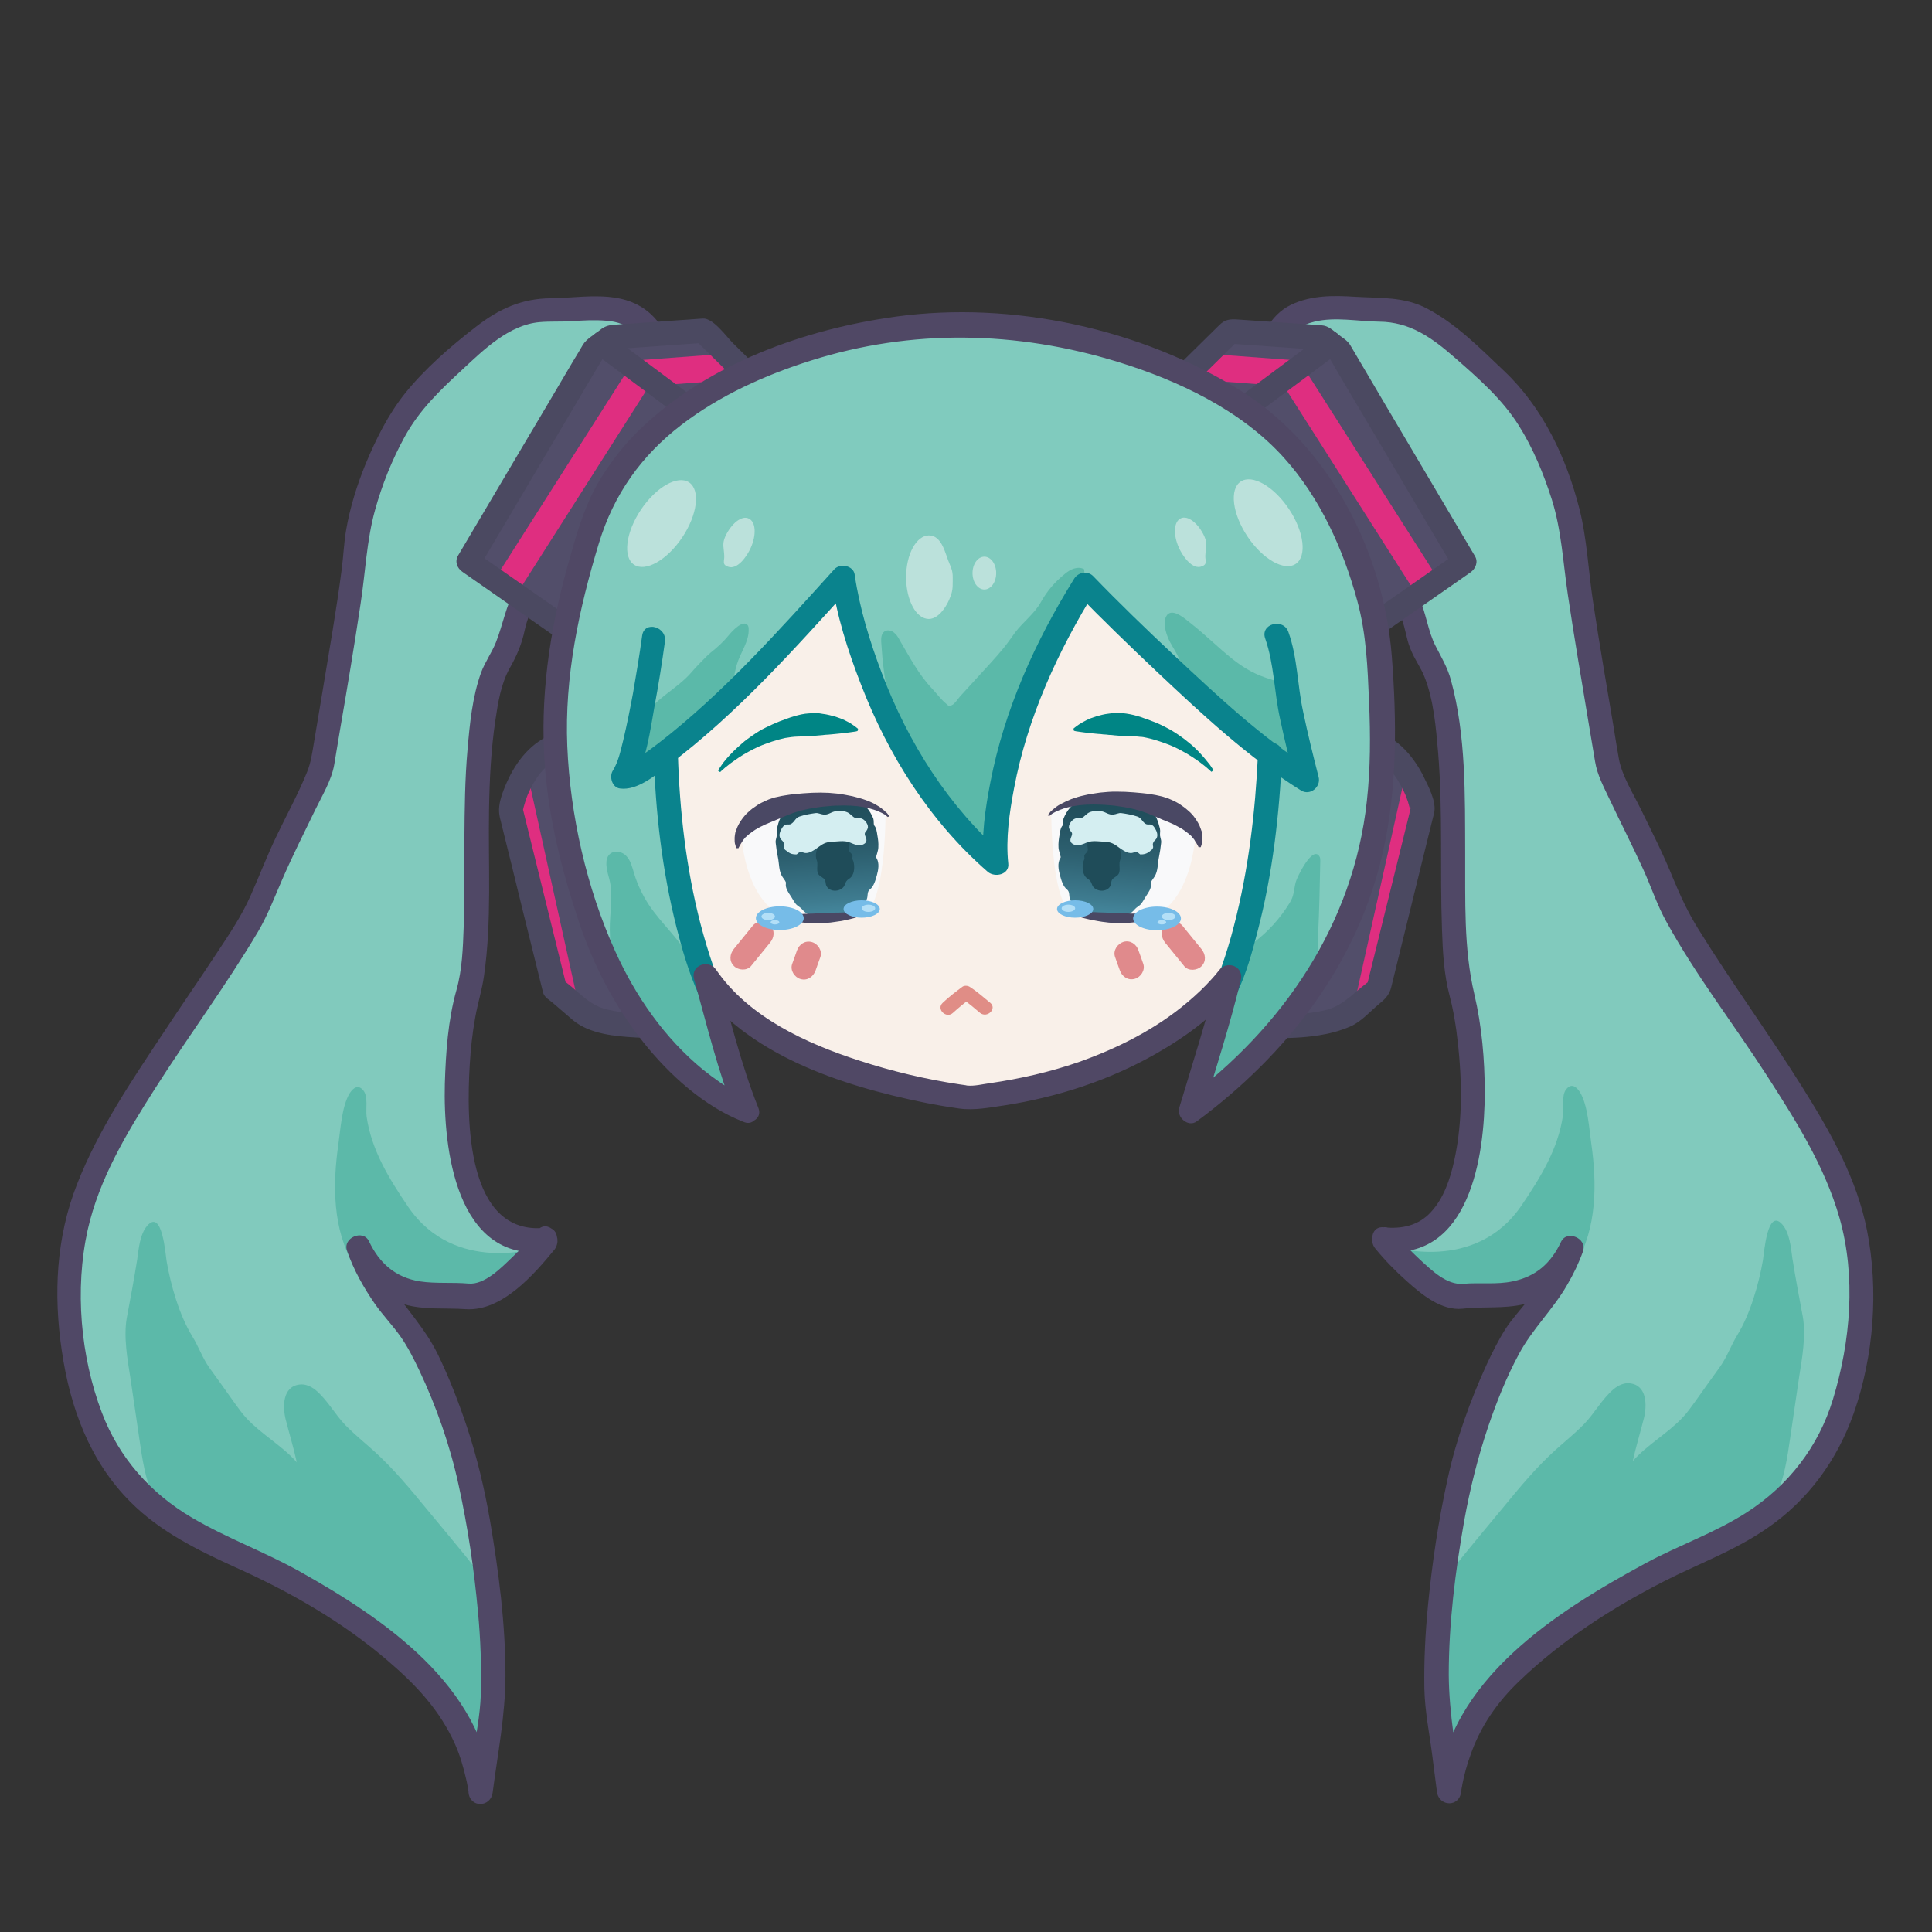 <?xml version="1.0" encoding="utf-8"?>
<!-- Generator: Adobe Illustrator 18.0.0, SVG Export Plug-In . SVG Version: 6.00 Build 0)  -->
<!DOCTYPE svg PUBLIC "-//W3C//DTD SVG 1.1//EN" "http://www.w3.org/Graphics/SVG/1.1/DTD/svg11.dtd">
<svg version="1.1" xmlns="http://www.w3.org/2000/svg" xmlns:xlink="http://www.w3.org/1999/xlink" x="0px" y="0px"
	 viewBox="0 0 800 800" enable-background="new 0 0 800 800" xml:space="preserve">
<rect x="0" y="0" width="800" height="800" fill="#333333" stroke="none"/>
<g id="double_x5F_pig_x5F_tail">
	<g id="inner_x5F_color">
		<g id="l">
			<g id="kontur_x5F_l_1_">
				<path fill="#81CABD" d="M226,513.5c0,0-20.5,25-32,23.5s-34.5,4.5-45.5-20c0,0,5,15,18,29.5s25,53.5,27.5,64s16.5,78,7,116
					l-2,15.5c0,0-2.5-27-23-47s-35-29-60.5-43S46,629.5,33,572s4-87.5,27.5-124.5s43.5-62.5,49-78s23-47,24-53.5s13.5-77.5,14-90
					s11.5-49,29.5-66s32.5-32,49-31.5s40-7,47,16.5s-27,62.5-27,62.5s-29.5,33-33.5,52s-8.5,8.5-13,43S200,390,194,411
					S179.5,519,226,513.5z"/>
			</g>
			<path fill="#5CB9A9" d="M222.9,516.6c0,0-34.6,11.4-53.9-16.9c-7.8-11.5-15.2-23.4-17.2-37.4c-0.4-3,0.7-8.2-1.3-10.7
				c-2-2.6-4.1-1.4-5.7,1.1c-3.3,5.4-3.8,15-4.7,21.2c-2.4,16.7-2.4,35.2,6.5,50.1c12.3,20.7,25.4,11.3,25.4,11.3l15.9,0.9l21.3-6.6
				L222.9,516.6z"/>
			<path fill="#5CB9A9" d="M202.8,659.7c-1-2.2-2.1-4.4-3.4-6.4c-2.3-3.6-5-7-7.7-10.3c-5.1-6.2-10.2-12.4-15.3-18.5
				c-6.8-8.3-13.7-16.6-21.7-23.8c-3.9-3.5-8-6.8-11.6-10.5c-4.4-4.5-7.5-10.5-12.4-14.6c-1.9-1.5-4.2-2.6-6.6-2.3
				c-7.2,0.8-7.1,9.3-5.8,14.5c1.5,5.9,3.3,11.8,4.6,17.7c-6-6.8-14.4-11.4-20.7-18.1c-1.9-2-3.5-4.3-5.1-6.5
				c-3.4-4.8-6.8-9.6-10.3-14.4c-3-4.2-4.5-8.8-7.2-13.2c-5.3-8.6-8.9-21.1-10.6-31c-0.5-3-1.8-21.8-8-14.8
				c-3.1,3.5-3.6,9.8-4.2,14.1c-1.3,8.1-2.8,16.2-4.3,24.1c-1.4,7.8,0.3,17.4,1.5,24.9c1.2,8.4,2.5,16.8,3.7,25.2
				c1.2,8.4,2.5,16.8,5.9,24.6c8.5,19.2,32.9,26.2,52.4,34c7.5,3,15.1,5.9,22,10.2c3.6,2.3,7,4.9,10.3,7.6
				c19.9,16.4,37,36.1,50.5,58c3.7-10.1,5.8-20.8,6.3-31.5c0.3-7.9-0.2-15.9-0.8-23.8c-0.4-5.7-0.8-11.4-1.2-17.1
				C203.4,659,202,658.6,202.8,659.7z"/>
		</g>
		<g id="r">
			<g id="kontur_x5F_l_2_">
				<path fill="#81CABD" d="M573,513c0,0,20.5,25,32,23.5s34.5,4.5,45.5-20c0,0-5,15-18,29.5s-25,53.5-27.5,64s-16.5,78-7,116
					l2,15.5c0,0,2.5-27,23-47s35-29,60.5-43s69.5-22.5,82.5-80S762,484,738.5,447s-43.5-62.5-49-78s-23-47-24-53.5s-13.5-77.5-14-90
					s-11.5-49-29.5-66s-32.5-32-49-31.5s-40-7-47,16.5s27,62.5,27,62.5s29.5,33,33.5,52s8.5,8.5,13,43s-0.5,87.5,5.5,108.5
					S619.5,518.5,573,513z"/>
			</g>
			<path fill="#5CB9A9" d="M576.1,516.1c0,0,34.6,11.4,53.9-16.9c7.8-11.5,15.2-23.4,17.2-37.4c0.4-3-0.7-8.2,1.3-10.7
				c2-2.6,4.1-1.4,5.7,1.1c3.3,5.4,3.8,15,4.7,21.2c2.4,16.7,2.4,35.2-6.5,50.1c-12.3,20.7-25.4,11.3-25.4,11.3l-15.9,0.9l-21.3-6.6
				L576.1,516.1z"/>
			<path fill="#5CB9A9" d="M596.2,659.2c1-2.2,2.1-4.4,3.4-6.4c2.3-3.6,5-7,7.7-10.3c5.1-6.2,10.2-12.4,15.3-18.5
				c6.8-8.3,13.7-16.6,21.7-23.8c3.9-3.5,8-6.8,11.6-10.5c4.4-4.5,7.5-10.5,12.4-14.6c1.9-1.5,4.2-2.6,6.6-2.3
				c7.2,0.8,7.1,9.3,5.8,14.5c-1.5,5.9-3.3,11.8-4.6,17.7c6-6.8,14.4-11.4,20.7-18.1c1.9-2,3.5-4.3,5.1-6.5
				c3.4-4.8,6.8-9.6,10.3-14.4c3-4.2,4.5-8.8,7.2-13.2c5.3-8.6,8.9-21.1,10.6-31c0.5-3,1.8-21.8,8-14.8c3.1,3.5,3.6,9.8,4.2,14.1
				c1.3,8.1,2.8,16.2,4.3,24.1c1.4,7.8-0.3,17.4-1.5,24.9c-1.2,8.4-2.5,16.8-3.7,25.2c-1.2,8.4-2.5,16.8-5.9,24.6
				c-8.5,19.2-32.9,26.2-52.4,34c-7.5,3-15.1,5.9-22,10.2c-3.6,2.3-7,4.9-10.3,7.6c-19.9,16.4-37,36.1-50.5,58
				c-3.7-10.1-5.8-20.8-6.3-31.5c-0.3-7.9,0.2-15.9,0.8-23.8c0.4-5.7,0.8-11.4,1.2-17.1C595.6,658.5,596.9,658.1,596.2,659.2z"/>
		</g>
	</g>
	<g id="konturen">
		<g id="kontur_x5F_l">
			<g>
				<path fill="#504866" d="M222.5,509.5c-3.3,3.9-6.8,7.7-10.5,11.2c-4.4,4.2-11.3,11.4-18,10.8c-6.7-0.6-13.5,0.1-20.1-0.9
					c-10.1-1.6-16.8-7.5-21.1-16.6c-2.4-5.1-11-1.5-9.1,3.9c2.7,7.9,6.9,15.3,11.6,22.1c3.3,4.7,7.3,8.8,10.6,13.5
					c3,4.3,5.4,9.1,7.7,13.9c7.1,15,12.8,31.3,16.3,47.5c3.8,17.3,6.4,34.8,8,52.4c1.1,11.4,1.5,22.9,1.2,34.3
					c-0.3,9-2.2,17.5-3.3,26.3c-0.6,4.6-1.2,9.2-1.8,13.8c3.3,0,6.7,0,10,0c-4.3-43.8-44.8-71.3-79.9-91
					c-14.5-8.1-30.2-13.8-44.5-22.2c-17.2-10.1-30.3-24.8-37.4-43.5c-8.9-23.4-11.3-51.2-5.9-75.7c4.8-21.3,16.2-40.2,27.8-58.4
					c13.9-21.9,29.5-42.8,42.8-65.2c4.1-7,6.8-14.3,10-21.6c4.2-9.7,9-19.2,13.6-28.7c2.8-5.8,6.8-12.3,7.9-18.8
					c0.8-4.8,1.6-9.6,2.4-14.4c3-17.4,5.9-34.7,8.5-52.1c2-12.9,2.5-26.3,6-38.9c2.9-10.5,7-20.7,12.2-30.2
					c6.1-11.2,14.7-19.4,24-28c8.8-8.2,19.3-18.5,31.9-19.6c4.3-0.4,8.8-0.1,13.1-0.4c4.8-0.3,9.6-0.6,14.4-0.2
					c9.8,0.6,16.1,6.6,17.9,16.2c1.5,8.4-2.9,18-6.5,25.3c-12.7,25.5-35.2,44.2-48.8,69.2c-4,7.3-5.2,15-8.2,22.6
					c-1.6,4-4.5,8.1-6.1,12.4c-3.6,10-4.7,21.3-5.6,31.8c-1.1,12.3-1.2,24.6-1.3,37c-0.1,12.2,0,24.3-0.3,36.5
					c-0.3,8.7-0.6,17.7-3,26.2c-3.5,12.4-4.4,25.9-4.8,38.7c-0.7,26.8,4.6,73.7,41.7,69.7c6.3-0.7,6.4-10.7,0-10
					c-33.1,3.5-32.7-45.4-31.4-67.3c0.4-6.7,1.1-13.4,2.3-19.9c1-5.7,2.8-11.3,3.6-17c3.3-22.7,1.7-46.1,2.1-69
					c0.2-12.3,0.8-24.6,2.6-36.8c1.1-7.4,2.3-15.2,6-21.8c2.9-5.1,5-10,6.2-15.8c1.9-8.9,7.4-17,12.5-24.5
					c15.8-23.4,37.3-42.2,46.6-69.8c6.1-18.1-0.1-39.5-20.9-43.1c-9.1-1.6-18.3,0-27.4,0.1c-12.1,0.1-21.5,4.4-31,11.8
					c-10.4,8-21.2,17.4-29.4,27.6c-7,8.8-12,18.9-16.3,29.2c-3.6,8.8-6.5,18.1-8.1,27.5c-0.9,5.3-1.1,10.7-1.8,16.1
					c-2.2,17-5.2,33.9-8,50.9c-1.2,7.2-2.4,14.3-3.6,21.5c-0.7,4.1-1.2,7.8-2.8,11.7c-3.6,8.9-8.3,17.4-12.4,26
					c-4,8.2-7.2,16.7-10.9,25c-3.7,8.4-8.9,16.1-14,23.8c-7.3,11.1-14.8,21.9-22.1,33c-13.2,19.9-26.9,40.1-35.7,62.5
					c-8.8,22.2-9.9,45.9-6.4,69.3c3.4,23.3,11.5,45.6,28.4,62.5c12.2,12.3,27.9,20,43.5,27.1c22.5,10.1,44.4,22.6,63.1,38.7
					c11.7,10,21.6,20.5,27.9,34.7c2,4.5,3.4,9.4,4.5,14.2c0.4,1.5,0.6,3,0.9,4.6c0.3,1.7,0-0.4,0.1,1c0.6,6.5,9.2,6.3,10,0
					c2.1-16.2,5.2-31.5,5.3-48.2c0-21.6-2.8-43.2-6.4-64.4c-2.3-13.2-5.3-25.9-9.5-38.6c-3.5-10.4-7.4-20.6-12.2-30.4
					c-5.1-10.4-12.7-18.2-19-27.8c-3.5-5.2-6.7-10.9-8.7-16.9c-3,1.3-6.1,2.6-9.1,3.9c4.7,10,12.4,17.2,23,20.3
					c8.3,2.4,16.9,1.4,25.4,2c15,1,28.2-14.2,36.9-24.8C233.6,511.6,226.6,504.5,222.5,509.5z"/>
			</g>
		</g>
		<g id="kontur_x5F_r">
			<g>
				<path fill="#504866" d="M569.5,517c3.9,4.8,8.3,9.3,12.9,13.4c6.1,5.5,14.5,12.5,23.3,11.5c8.4-1,16.7,0.1,25.1-1.8
					c11.1-2.6,19.3-10.5,24-20.6c-3-1.3-6.1-2.6-9.1-3.9c-2.8,8.2-7.8,16.1-13.1,22.9c-3.2,4.1-6.6,7.7-9.4,12.1
					c-2.9,4.6-5.3,9.5-7.6,14.4c-6.9,15.1-12.7,31.2-16.2,47.5c-3.8,17.2-6.4,34.8-8.1,52.3c-1.1,11.4-1.7,22.9-1.5,34.4
					c0.2,9.5,2.2,19.1,3.3,27.9c0.6,4.9,1.3,9.9,1.9,14.8c0.8,6.3,9.4,6.5,10,0c0-0.3,0.2-1.5,0-0.1c0.2-1.1,0.4-2.2,0.6-3.3
					c0.8-4,1.9-8,3.3-11.8c4.1-11.9,11.2-22,20.2-30.6c17.7-17,38.2-30.2,59.9-41.3c14.3-7.3,29.3-12.7,42.6-21.9
					c17.1-11.7,29.1-28.2,36-47.7c8.3-23.7,10.4-51,5.5-75.7c-4.2-21.3-15-40.5-26.4-58.7c-13.9-22.3-29.5-43.6-43.4-66
					c-4.3-6.9-7.5-13.8-10.6-21.3c-3.9-9.7-8.7-19.1-13.3-28.5c-3.1-6.4-7.6-13.4-9-20.5c-0.8-4.4-1.5-8.8-2.2-13.2
					c-2.9-17.2-5.9-34.5-8.5-51.8c-2-12.8-2.5-26.2-5.7-38.8c-5.4-21.2-15.2-42-31.2-57.1c-9.9-9.4-19.8-19.5-32-25.9
					c-9.4-4.9-19.2-4.2-29.4-4.8c-9.2-0.6-18.4-0.7-26.8,3.3c-8.8,4.2-13.4,14.1-14.4,23.3c-0.9,9.1,2.7,18.5,6.4,26.6
					c3.8,8.3,8.8,16.1,14.1,23.5c5.5,7.6,11.8,14.5,17.6,21.8c6.1,7.6,11.9,15.6,16.8,24c2.2,3.7,4.2,7.6,5.6,11.7
					c1.3,3.6,1.7,7.4,3.1,11c1.6,4.4,4.4,8,6.1,12.3c3.8,9.7,4.7,20.9,5.6,31.2c2,24.4,0.7,48.9,1.6,73.4c0.3,9,0.8,18.4,3.1,27.1
					c1.3,4.9,2.2,9.9,2.9,15c2.3,17.7,2.9,36.3-1,53.8c-1.7,7.5-4.3,15.3-9.6,21c-5.1,5.6-12.1,7.1-19.5,6.3c-6.4-0.7-6.3,9.3,0,10
					c35.6,3.8,41.8-39.6,41.8-65.9c0-13.5-1.2-27.4-4.3-40.6c-4.5-19.1-3.7-39-3.8-58.5c-0.1-23.7,0.4-48.6-5.9-71.6
					c-1.4-5.2-4-9.5-6.4-14.2c-3.1-6-3.9-13.6-6.8-20c-11.9-25.8-34.8-44.5-48.6-69.1c-7.6-13.5-16.8-39.8,5.3-45.1
					c8.6-2.1,18.1-0.1,26.8,0c12.8,0.1,21.9,6.7,31.3,14.9c9.7,8.5,19.6,17.1,26.5,28.1c5.9,9.4,10.2,19.8,13.6,30.4
					c4.1,12.9,4.7,26.2,6.7,39.6c2.6,17.5,5.6,35,8.5,52.5c0.9,5.6,1.9,11.1,2.8,16.7c0.9,5.6,3.7,10.7,6.1,15.8
					c4.5,9.5,9.3,18.9,13.7,28.5c3.4,7.4,5.9,15.2,9.9,22.3c12,21.8,27.5,41.8,41,62.7c12.1,18.8,24.3,37.9,30.5,59.6
					c6.9,24.3,4.6,51.1-2.7,75.1c-6,19.7-18.5,35.8-35.8,46.9c-13.2,8.5-28.2,13.6-42,21.1c-37,20.1-81.5,48.2-86,94.3
					c3.3,0,6.7,0,10,0c-2.1-16.1-5.2-31.9-5.3-48.2c0-21.4,2.7-42.8,6.4-63.8c2.4-13.3,5.6-26.1,9.9-38.9
					c3.5-10.3,7.6-20.6,12.8-30.2c5.5-10.3,14.1-18.4,19.9-28.5c2.6-4.4,4.9-9.2,6.6-14c1.8-5.3-6.7-9-9.1-3.9
					c-4.2,8.9-10.4,14.4-20.1,16.4c-6.7,1.4-13.6,0.4-20.4,1c-6.9,0.6-13.2-5.7-17.9-10c-4-3.7-7.8-7.7-11.3-11.9
					C572.4,505,565.4,512.1,569.5,517z"/>
			</g>
		</g>
	</g>
</g>
<g id="headgear">
	<g>
		<polygon fill="#524E6A" points="233.7,260.3 194,232.7 245.7,145.3 252.7,139.7 291,137 312,157.7 		"/>
	</g>
	<polyline fill="none" stroke="#DF2E80" stroke-width="11" stroke-miterlimit="10" points="209.2,243.2 265.6,154.6 305.8,151.6 	
		"/>
	<g>
		<g>
			<path fill="#4B4961" d="M236.2,256c-13.2-9.2-26.4-18.4-39.7-27.7c0.6,2.3,1.2,4.6,1.8,6.8c9.7-16.4,19.4-32.8,29.1-49.2
				c5.9-10,11.8-19.9,17.7-29.9c1.5-2.5,3-5,4.5-7.5c1-1.7-1.2,1,0.5-0.3c2.1-1.7,4.1-3.3,6.2-5c-1.2,0.5-2.4,1-3.5,1.5
				c12.8-0.9,25.6-1.8,38.3-2.7c-1.2-0.5-2.4-1-3.5-1.5c7,6.9,14,13.8,21,20.7c-0.3-2-0.5-4-0.8-6.1
				c-26.1,34.2-52.2,68.4-78.3,102.7c-3.9,5.1,4.8,10.1,8.6,5c26.1-34.2,52.2-68.4,78.3-102.7c1.3-1.7,0.7-4.6-0.8-6.1
				c-4.1-4-8.2-8-12.2-12c-2.6-2.6-8.1-10.4-12.4-10.1c-12.4,0.9-24.7,1.7-37.1,2.6c-2.2,0.2-3.8,0.8-5.5,2.2c-2.2,1.8-5.5,3.6-7,6
				c-1.3,2.2-2.6,4.5-4,6.7c-7.2,12.2-14.4,24.4-21.6,36.5c-8.7,14.7-17.4,29.4-26.1,44.1c-1.5,2.5-0.4,5.3,1.8,6.8
				c13.2,9.2,26.4,18.4,39.7,27.7C236.4,268.3,241.4,259.7,236.2,256z"/>
		</g>
	</g>
	<g>
		<g>
			<path fill="#4B4961" d="M246.7,146.7c13.4,10,26.7,19.9,40.1,29.9c5.2,3.9,10.2-4.8,5-8.6c-13.4-10-26.7-19.9-40.1-29.9
				C246.6,134.2,241.6,142.9,246.7,146.7L246.7,146.7z"/>
		</g>
	</g>
	<g>
		<polygon fill="#524E6A" points="566.7,260.3 606.3,232.7 554.7,145.3 547.7,139.7 509.3,137 488.3,157.7 		"/>
	</g>
	<polyline fill="none" stroke="#DF2E80" stroke-width="11" stroke-miterlimit="10" points="591.2,243.2 534.8,154.6 494.5,151.6 	
		"/>
	<g>
		<g>
			<path fill="#4B4961" d="M569.2,264.7c13.2-9.2,26.4-18.4,39.7-27.7c2.2-1.6,3.3-4.4,1.8-6.8c-12.5-21.1-24.9-42.1-37.4-63.2
				c-4.7-8-9.5-16.1-14.2-24.1c-1.1-1.9-3.4-3.2-5.1-4.5c-2.2-1.7-3.9-3.5-6.8-3.7c-6.2-0.4-12.4-0.9-18.6-1.3
				c-5.4-0.4-10.8-0.7-16.1-1.1c-3.1-0.2-5.2-0.1-7.6,2.3c-6.7,6.6-13.3,13.1-20,19.7c-1.5,1.4-2.1,4.3-0.8,6.1
				c26.1,34.2,52.2,68.4,78.3,102.7c3.9,5.1,12.5,0.1,8.6-5c-26.1-34.2-52.2-68.4-78.3-102.7c-0.3,2-0.5,4-0.8,6.1
				c7-6.9,14-13.8,21-20.7c-1.2,0.5-2.4,1-3.5,1.5c12.8,0.9,25.6,1.8,38.3,2.7c-1.2-0.5-2.4-1-3.5-1.5c1.9,1.5,3.7,3,5.6,4.5
				c2.3,1.8,0.2-0.6,0.9,0.6c1.4,2.4,2.8,4.8,4.2,7.2c6,10.1,12,20.3,18,30.4c9.7,16.4,19.4,32.8,29.1,49.2c0.6-2.3,1.2-4.6,1.8-6.8
				c-13.2,9.2-26.4,18.4-39.7,27.7C558.9,259.7,563.9,268.3,569.2,264.7z"/>
		</g>
	</g>
	<g>
		<g>
			<path fill="#4B4961" d="M548.5,138.1c-13.4,10-26.7,19.9-40.1,29.9c-5.1,3.8-0.1,12.5,5,8.6c13.4-10,26.7-19.9,40.1-29.9
				C558.7,142.9,553.7,134.2,548.5,138.1L548.5,138.1z"/>
		</g>
	</g>
	<path fill="#524E6A" d="M273.7,424.7c0,0-25,1.3-33.7-6.3c-8.7-7.7-10.3-8.7-10.3-8.7l-18.3-74.3c0,0,3-18.7,18-26.3
		S273.7,424.7,273.7,424.7z"/>
	<polygon fill="#DF2E80" points="240.1,418.4 218.7,321.7 211.5,336 217.7,366.7 230.5,410.3 	"/>
	<g>
		<g>
			<path fill="#4B4961" d="M273.7,419.7c-7.4,0.4-15.1,0-22.3-1.7c-8.2-1.9-12.4-8.4-19.1-12.7c0.8,1,1.5,2,2.3,3
				c-5.8-23.6-11.7-47.2-17.5-70.9c-0.3-1.1-0.5-2.2-0.8-3.3c-0.2-0.9-0.3,3.9,0.1,1.9c0.3-1.3,0.6-2.5,1-3.7
				c1.1-3.8,2.9-7.2,5.1-10.5c1.4-2.1,3.1-3.8,5-5.5c1-0.9,2.2-1.6,3.3-2.3c2-1.2,0.7-0.4-0.1-0.3c0,0-0.6-0.2-0.5-0.2
				c1.4,0.7-0.1-0.2,0.9,0.7c1.5,1.4,1.9,2.1,3.2,4.3c3,4.9,5.3,10.2,7.4,15.6c11.8,29.6,19.9,61,27.3,92c1.5,6.3,11.1,3.6,9.6-2.7
				c-5.2-21.8-11.1-43.5-17.9-64.9c-4.3-13.8-8.9-27.8-15.5-40.7c-4.2-8.4-10.6-17.8-20.7-11.7c-8.3,5-13.5,13.9-16.6,22.8
				c-1.1,3.4-1.7,6.3-0.9,9.7c3.2,12.9,6.4,25.8,9.5,38.6c2.8,11.2,5.5,22.3,8.3,33.5c0.4,1.7,1.5,2.6,2.9,3.6
				c-0.1-0.1,1.5,1.2,2.3,1.9c2.4,2,4.8,4.2,7.2,6.2c7,5.8,17.4,6.7,26.1,7.2c3.4,0.2,6.9,0.2,10.4,0.1
				C280.1,429.3,280.1,419.3,273.7,419.7z"/>
		</g>
	</g>
	<path fill="#524E6A" d="M526.7,424.7c0,0,25,1.3,33.7-6.3c8.7-7.7,10.3-8.7,10.3-8.7l18.3-74.3c0,0-3-18.7-18-26.3
		S526.7,424.7,526.7,424.7z"/>
	<polygon fill="#DF2E80" points="560.2,418.4 581.7,321.7 588.8,336 582.7,366.7 569.8,410.3 	"/>
	<g>
		<g>
			<path fill="#4B4961" d="M526.7,429.7c6.5,0.3,13,0,19.4-1c4.5-0.7,8.7-1.8,12.9-3.6c4.7-2,8.3-6.3,12.2-9.5
				c1.9-1.6,4.1-3.4,4.9-6.9c1.3-5.3,2.6-10.6,3.9-15.9c3.7-15,7.4-30.1,11.1-45.1c0.9-3.6,1.8-7.3,2.7-10.9
				c1.2-4.7-2.4-11.3-4.3-15.2c-3.4-7.1-11-17-19.4-17.9c-3.8-0.4-7.2,2.5-9.4,5.3c-7.7,9.7-11.8,22.5-15.8,34
				c-8.9,25.4-15.9,51.5-22.3,77.6c-0.2,0.9-0.4,1.8-0.7,2.8c-1.5,6.3,8.1,8.9,9.6,2.7c5.2-21.8,11.1-43.5,17.9-64.9
				c4.2-13.4,8.5-27,15.1-39.5c1.1-2,2.2-4,3.5-5.8c0.2-0.3,0.4-0.6,1.2-1.4c1.2-1.2-0.1-0.2,1.1-0.9c0.1-0.1-0.4,0.2-0.5,0.2
				c-1.4,0-0.2,0.2-1.3-0.3c1.2,0.6,2.4,1.4,3.5,2.1c4.3,2.9,7.1,7.6,9.3,12.1c1.4,2.8,2.3,6,2.9,9.1c-0.5-2.7,0.2-3.3-0.2-1.6
				c-0.2,1-0.5,1.9-0.7,2.9c-2.1,8.4-4.1,16.7-6.2,25.1c-3.7,15.1-7.5,30.2-11.2,45.3c0.8-1,1.5-2,2.3-3c-6.8,4.3-11,10.6-19.1,12.7
				c-7.2,1.8-15,2-22.3,1.7C520.2,419.3,520.3,429.3,526.7,429.7z"/>
		</g>
	</g>
</g>
<g id="head">
	<g id="gesicht">
		<g id="hatfarbe">
			<polygon fill="#F9F0E9" points="298,414.5 285.1,392 278.6,350.1 275.8,312.3 298,293.2 325.6,264.6 348.7,243.4 354.9,266.6 
				369.3,304.8 388.5,331 411.6,354.4 415.4,321 423.4,291.1 435.6,262.8 448,244 467.8,259.5 494.1,287.9 525.3,315 525.3,338.8 
				519.7,367.5 511.1,396 508,408.5 486.5,426.5 448.6,444.4 415.2,452.7 390.8,452.7 352.7,443.4 313.4,424.7 			"/>
		</g>
		<g id="mund">
			<g>
				<g>
					<path fill="#E08D86" d="M394.6,419.4c2.2-2,4.5-3.9,6.9-5.7c-1,0-2,0-3,0c2.6,1.6,4.9,3.7,7.3,5.7c3,2.4,7.2-1.8,4.2-4.2
						c-2.7-2.2-5.5-4.7-8.5-6.6c-0.8-0.5-2.2-0.6-3,0c-2.8,2.1-5.6,4.2-8.1,6.6C387.5,417.8,391.8,422,394.6,419.4L394.6,419.4z"/>
				</g>
			</g>
		</g>
		<g id="blush">
			<g>
				<g>
					<path fill="#E08A8C" d="M311,400c2.6-3.2,5.3-6.5,7.9-9.7c1.7-2.1,2.1-5,0-7.1c-1.8-1.8-5.3-2.1-7.1,0
						c-2.6,3.2-5.3,6.5-7.9,9.7c-1.7,2.1-2.1,5,0,7.1C305.7,401.8,309.2,402.1,311,400L311,400z"/>
				</g>
			</g>
			<g>
				<g>
					<path fill="#E08A8C" d="M330,393.6c-0.7,1.9-1.3,3.8-2,5.6c-0.9,2.6,1,5.5,3.5,6.2c2.8,0.8,5.2-0.9,6.2-3.5
						c0.7-1.9,1.3-3.8,2-5.6c0.9-2.6-1-5.5-3.5-6.2C333.4,389.3,330.9,391,330,393.6L330,393.6z"/>
				</g>
			</g>
			<g>
				<g>
					<path fill="#E08A8C" d="M497.5,393c-2.6-3.2-5.3-6.5-7.9-9.7c-1.7-2.1-5.3-1.8-7.1,0c-2.1,2.1-1.7,5,0,7.1
						c2.6,3.2,5.3,6.5,7.9,9.7c1.7,2.1,5.3,1.8,7.1,0C499.6,398,499.2,395.1,497.5,393L497.5,393z"/>
				</g>
			</g>
			<g>
				<g>
					<path fill="#E08A8C" d="M461.7,396.2c0.7,1.9,1.3,3.8,2,5.6c0.9,2.6,3.4,4.3,6.2,3.5c2.5-0.7,4.4-3.6,3.5-6.2
						c-0.7-1.9-1.3-3.8-2-5.6c-0.9-2.6-3.4-4.3-6.2-3.5C462.7,390.8,460.8,393.6,461.7,396.2L461.7,396.2z"/>
				</g>
			</g>
		</g>
		<g id="augen">
			<path fill="#F9F9FA" d="M344.1,380.7l-15.1,0.3c-22.2-4.5-22.3-39.3-22.3-39.3l12-4.5l13.5-4.7l11.5-1.3l12.3,0.5l10.7,4.5
				c0,0,0.2,42.2-10.4,42.2C346.2,378.3,344.1,380.7,344.1,380.7z"/>
			
				<linearGradient id="SVGID_1_" gradientUnits="userSpaceOnUse" x1="342.949" y1="330.5" x2="342.949" y2="382.113" gradientTransform="matrix(0.998 -7.052671e-002 7.052671e-002 0.998 -24.295 24.509)">
				<stop  offset="0" style="stop-color:#1F4C59"/>
				<stop  offset="0.193" style="stop-color:#23515F"/>
				<stop  offset="0.48" style="stop-color:#2D6070"/>
				<stop  offset="0.824" style="stop-color:#3E7B8F"/>
				<stop  offset="1" style="stop-color:#488DA4"/>
			</linearGradient>
			<path fill="url(#SVGID_1_)" d="M363.7,350.8c0,0.7-0.2,1.5-0.4,2.2c-0.1,0.5-0.3,0.9-0.4,1.4c-0.1,0.2-0.1,0.4-0.1,0.6
				c0,0.2,0.1,0.3,0.2,0.4c1.2,2.1,0.7,4.8,0.1,7c-0.5,1.9-1.3,4.7-2.9,5.9c-1.3,1-0.7,2.7-1.3,4.1c-0.8,1.7-2.5,3.4-4,4.6
				c-2.7,2.4-6.4,4.2-10.1,4.5c-0.7,0-1.4,0.1-2,0c-2.8-0.2-5.4-1.1-7.8-2.6c-1.1-0.7-2.1-1.4-2.9-2.4c-0.7-0.8-1.4-1.1-2.2-1.8
				c-0.9-0.8-1.8-2.7-2.5-3.7c-1-1.5-2.2-3.2-2-5c0-0.2,0.1-0.4,0-0.7c-0.1-0.2-0.2-0.4-0.3-0.6c-0.4-0.5-0.7-1.1-1.1-1.6
				c-1.6-2.4-1.3-5.5-1.9-8.2c-0.4-1.9-0.7-4-0.9-5.9c-0.1-0.9,0.1-1.4,0.3-2.2c0.3-1,0.1-1.8,0.1-2.8c0-1,0.5-2.1,0.7-3.1
				c0.9-2.9,2.5-5.6,5.1-7.4c3.9-2.7,9-3.2,13.7-3.6c5.2-0.4,11.5-0.5,15.9,2.8c1.4,1,2.5,2.3,3.4,3.8c0.4,0.7,0.9,1.6,1.2,2.4
				c0.3,1,0.1,1.8,0.3,2.8c1,1,1.2,2.9,1.4,4.2C363.6,347.5,363.8,349.1,363.7,350.8z"/>
			<path fill="#1F4C59" d="M353.3,356.5c0,0.1,0,0.1,0.1,0.2c0.5,2,0.5,4.7-0.9,6.4c-0.5,0.6-1.2,0.9-1.7,1.4
				c-0.7,0.7-0.8,1.5-1.2,2.3c-1.4,2.5-5.8,2.8-7.3,0.2c-0.7-1.2-0.1-2.3-1.3-3.3c-1.4-1.1-2.4-1.2-2.6-3.3
				c-0.1-1.4,0.3-2.9-0.2-4.2c-1.6-3.9,2.5-10.8,6.8-11.1c1.9-0.1,3.6,0.7,5,2c0.6,0.6,1.5,1.5,1.7,2.3c0.2,0.9-0.3,1.8-0.1,2.8
				c0.4,1.3,1.6,1.2,1.4,2.7C352.8,355.6,353.1,356,353.3,356.5z"/>
			<g>
				<path fill="#4A4864" d="M367.6,338.3c0,0-0.2-0.2-0.6-0.5c-0.2-0.2-0.5-0.4-0.8-0.6c-0.3-0.2-0.7-0.4-1.1-0.6
					c-0.8-0.4-1.9-0.9-3.2-1.3c-0.6-0.2-1.3-0.4-2-0.6c-0.7-0.2-1.5-0.3-2.3-0.5c-1.6-0.3-3.4-0.5-5.3-0.6c-1.9-0.1-3.9-0.1-6,0
					c-1,0-2.1,0.1-3.1,0.2c-1.1,0.1-2.1,0.2-3.2,0.3c-2.1,0.3-4.3,0.6-6.4,1.1c-1.1,0.2-2.1,0.5-3.1,0.8c-1,0.3-2.1,0.6-3,1
					c-2,0.7-3.8,1.6-5.6,2.3c-1.8,0.8-3.5,1.4-5,2.1c-1.6,0.7-2.9,1.4-4.2,2.2c-0.3,0.2-0.6,0.4-0.9,0.6c-0.1,0.1-0.3,0.2-0.4,0.3
					l-0.4,0.3c-0.3,0.2-0.5,0.4-0.8,0.6c-0.3,0.2-0.4,0.4-0.7,0.6c-0.2,0.2-0.4,0.4-0.7,0.6c-0.2,0.2-0.4,0.4-0.5,0.6
					c-0.2,0.2-0.4,0.4-0.5,0.6c-0.2,0.2-0.3,0.4-0.4,0.6c-0.2,0.4-0.5,0.7-0.7,1.1c-0.2,0.3-0.3,0.6-0.5,0.9
					c-0.3,0.5-0.4,0.8-0.4,0.8l-0.9,0c0,0-0.1-0.3-0.3-0.9c-0.1-0.3-0.2-0.7-0.3-1.1c-0.1-0.4-0.1-1-0.1-1.5c0-0.3,0-0.6,0-0.9
					c0-0.3,0.1-0.7,0.1-1c0.1-0.4,0.1-0.7,0.2-1.1c0.1-0.4,0.2-0.7,0.4-1.1c0.5-1.6,1.5-3.3,2.7-4.9c0.3-0.4,0.7-0.8,1-1.2
					c0.4-0.4,0.7-0.8,1.1-1.1c0.8-0.7,1.6-1.5,2.6-2.1c1.8-1.4,3.9-2.4,6.1-3.3c1.1-0.4,2.2-0.8,3.4-1c0.6-0.1,1.2-0.3,1.8-0.4
					c0.6-0.1,1.2-0.2,1.8-0.3c2.4-0.4,4.8-0.6,7.2-0.8c2.4-0.2,4.8-0.3,7.1-0.3c1.2,0,2.3,0.1,3.5,0.1c1.2,0.1,2.3,0.2,3.4,0.3
					c1.1,0.1,2.2,0.3,3.3,0.5c1.1,0.2,2.1,0.4,3.1,0.6c2,0.5,3.9,1,5.5,1.6c1.7,0.6,3.2,1.3,4.5,2.1c1.3,0.7,2.3,1.5,3.1,2.2
					c0.4,0.4,0.7,0.7,1.1,1c0.3,0.3,0.5,0.6,0.6,0.8c0.3,0.4,0.5,0.6,0.5,0.6L367.6,338.3z"/>
			</g>
			<g>
				<path fill="#4A4864" d="M321.6,377.6c0,0,0.1,0.1,0.4,0.2c0.3,0.1,0.7,0.2,1.2,0.3c0.5,0.1,1.1,0.2,1.8,0.3
					c0.7,0,1.5,0.1,2.4,0.1c0.9,0.1,1.8,0,2.8,0c1,0,2.1,0,3.1-0.1c1.1,0,2.2-0.1,3.4-0.1c1.2-0.1,2.3-0.1,3.5-0.2
					c1.2,0,2.3-0.1,3.5-0.1c1.2-0.1,2.3-0.1,3.4-0.1c1.1,0,2.2-0.1,3.2-0.1c1,0,2,0,2.9,0c1.8,0,3.3,0.1,4.4,0.2
					c1.1,0.1,1.7,0.2,1.7,0.2s-0.6,0.3-1.6,0.6c-1,0.4-2.4,0.9-4.2,1.4c-0.9,0.2-1.8,0.5-2.9,0.7c-1,0.2-2.1,0.5-3.2,0.6
					c-1.1,0.2-2.3,0.3-3.5,0.5c-1.2,0.1-2.4,0.2-3.6,0.3c-1.2,0.1-2.4,0-3.6,0c-1.2,0-2.4-0.1-3.5-0.2c-1.1-0.1-2.3-0.3-3.3-0.5
					c-1-0.2-2-0.4-2.9-0.7c-0.9-0.3-1.7-0.6-2.4-0.9c-0.7-0.3-1.3-0.7-1.7-1c-0.5-0.3-0.8-0.6-1-0.9
					C321.6,377.7,321.6,377.6,321.6,377.6z"/>
			</g>
			<path fill="#D4EEF1" d="M326.3,352.8c1.1,0.8,2,1,3.4,1c0.1,0,0.2,0,0.3-0.1c0.6-0.4,0.6-0.8,1.6-0.8c0.8-0.1,1,0.2,1.7,0.3
				c1.8,0.3,4-1.3,5.4-2.3c1.8-1.3,2.9-2.1,5.3-2.3c2.4-0.1,5.6-0.7,7.8,0.2c1.6,0.7,3.6,1.6,5.3,1c1.8-0.7,2-1.8,1.3-3.3
				c-0.9-2.1,0.3-1.7,0.9-3.5c0.5-1.4-1.1-3.5-2.4-4c-1.2-0.5-2.4,0.1-3.5-0.7c-1.4-1.1-1.8-1.9-3.7-2.3c-1.3-0.2-2.8-0.3-4.1,0
				c-1.7,0.4-2.7,1.5-4.6,1.3c-1.2-0.1-2.2-0.8-3.4-0.6c-2.2,0.3-4.4,0.7-6.5,1.4c-1.8,0.6-1.9,2-3.4,3c-0.9,0.6-1.6,0.1-2.4,0.4
				c-0.7,0.2-1.1,0.8-1.5,1.4c-0.8,1.3-1.5,3-0.6,4.4c0.2,0.3,0.5,0.6,0.8,0.9c0.3,0.3,0.5,0.7,0.6,1.1c0.2,1.3-0.6,1.3,0.5,2.6
				C325.6,352.2,325.9,352.5,326.3,352.8z"/>
			<ellipse fill="#76BCE8" cx="356.8" cy="376.4" rx="7.5" ry="3.6"/>
			<ellipse fill="#B3DFF7" cx="359.6" cy="376.1" rx="2.8" ry="1.5"/>
			<ellipse fill="#76BCE8" cx="322.9" cy="380.2" rx="9.9" ry="4.9"/>
			<ellipse fill="#B3DFF7" cx="318.1" cy="379.5" rx="2.8" ry="1.5"/>
			<ellipse fill="#B3DFF7" cx="320.9" cy="381.9" rx="1.8" ry="0.9"/>
			<path fill="#F9F9FA" d="M457.9,380.7l15.1,0.3c22.2-4.5,22.3-39.3,22.3-39.3l-12-4.5l-13.5-4.7l-11.5-1.3l-12.3,0.5l-10.7,4.5
				c0,0-0.2,42.2,10.4,42.2C455.8,378.4,457.9,380.7,457.9,380.7z"/>
			
				<linearGradient id="SVGID_2_" gradientUnits="userSpaceOnUse" x1="214.268" y1="321.435" x2="214.268" y2="373.048" gradientTransform="matrix(-0.998 -7.052671e-002 -7.052671e-002 0.998 697.295 24.509)">
				<stop  offset="0" style="stop-color:#1F4C59"/>
				<stop  offset="0.193" style="stop-color:#23515F"/>
				<stop  offset="0.48" style="stop-color:#2D6070"/>
				<stop  offset="0.824" style="stop-color:#3E7B8F"/>
				<stop  offset="1" style="stop-color:#488DA4"/>
			</linearGradient>
			<path fill="url(#SVGID_2_)" d="M438.3,350.8c0,0.7,0.2,1.5,0.4,2.2c0.1,0.5,0.3,0.9,0.4,1.4c0.1,0.2,0.1,0.4,0.1,0.6
				c0,0.2-0.1,0.3-0.2,0.4c-1.2,2.1-0.7,4.8-0.1,7c0.5,1.9,1.3,4.7,2.9,5.9c1.3,1,0.7,2.7,1.3,4.1c0.8,1.7,2.5,3.4,4,4.6
				c2.7,2.4,6.4,4.2,10.1,4.5c0.7,0,1.4,0.1,2,0c2.8-0.2,5.4-1.1,7.8-2.6c1.1-0.7,2.1-1.4,2.9-2.4c0.7-0.8,1.4-1.1,2.2-1.8
				c0.9-0.8,1.8-2.7,2.5-3.7c1-1.5,2.2-3.2,2-5c0-0.2-0.1-0.4,0-0.7c0.1-0.2,0.2-0.4,0.3-0.6c0.4-0.5,0.7-1.1,1.1-1.6
				c1.6-2.4,1.3-5.5,1.9-8.2c0.4-1.9,0.7-4,0.9-5.9c0.1-0.9-0.1-1.4-0.3-2.2c-0.3-1-0.1-1.8-0.1-2.8c0-1-0.5-2.1-0.7-3.1
				c-0.9-2.9-2.5-5.6-5.1-7.4c-3.9-2.7-9-3.2-13.7-3.6c-5.2-0.4-11.5-0.5-15.9,2.8c-1.4,1-2.5,2.3-3.4,3.8c-0.4,0.7-0.9,1.6-1.2,2.4
				c-0.3,1-0.1,1.8-0.3,2.8c-1,1-1.2,2.9-1.4,4.2C438.4,347.6,438.2,349.2,438.3,350.8z"/>
			<path fill="#1F4C59" d="M448.7,356.5c0,0.1,0,0.1-0.1,0.2c-0.5,2-0.5,4.7,0.9,6.4c0.5,0.6,1.2,0.9,1.7,1.4
				c0.7,0.7,0.8,1.5,1.2,2.3c1.4,2.5,5.8,2.8,7.3,0.2c0.7-1.2,0.1-2.3,1.3-3.3c1.4-1.1,2.4-1.2,2.6-3.3c0.1-1.4-0.3-2.9,0.2-4.2
				c1.6-3.9-2.5-10.8-6.8-11.1c-1.9-0.1-3.6,0.7-5,2c-0.6,0.6-1.5,1.5-1.7,2.3c-0.2,0.9,0.3,1.8,0.1,2.8c-0.4,1.3-1.6,1.2-1.4,2.7
				C449.2,355.6,448.9,356,448.7,356.5z"/>
			<g>
				<path fill="#4A4864" d="M433.8,337.6c0,0,0.2-0.2,0.5-0.6c0.2-0.2,0.4-0.5,0.6-0.8c0.3-0.3,0.7-0.6,1.1-1
					c0.8-0.7,1.8-1.5,3.1-2.2c1.3-0.7,2.8-1.4,4.5-2.1c1.7-0.6,3.5-1.2,5.5-1.6c1-0.2,2-0.5,3.1-0.6c1.1-0.2,2.1-0.3,3.3-0.5
					c1.1-0.1,2.2-0.2,3.4-0.3c1.1-0.1,2.3-0.1,3.5-0.1c2.4,0,4.7,0.1,7.1,0.3c2.4,0.2,4.8,0.4,7.2,0.8c0.6,0.1,1.2,0.2,1.8,0.3
					c0.6,0.1,1.2,0.3,1.8,0.4c1.2,0.2,2.3,0.7,3.4,1c2.2,0.9,4.3,1.9,6.1,3.3c0.9,0.6,1.8,1.4,2.6,2.1c0.4,0.3,0.8,0.8,1.1,1.1
					c0.4,0.4,0.7,0.8,1,1.2c1.2,1.6,2.2,3.3,2.7,4.9c0.1,0.4,0.3,0.8,0.4,1.1c0.1,0.4,0.1,0.8,0.2,1.1c0.1,0.4,0.1,0.7,0.1,1
					c0,0.3,0,0.6,0,0.9c0,0.6,0,1.1-0.1,1.5c-0.1,0.4-0.2,0.8-0.3,1.1c-0.2,0.6-0.3,0.9-0.3,0.9l-0.9,0c0,0-0.1-0.3-0.4-0.8
					c-0.1-0.2-0.3-0.5-0.5-0.9c-0.2-0.3-0.5-0.7-0.7-1.1c-0.1-0.2-0.2-0.4-0.4-0.6c-0.2-0.2-0.3-0.4-0.5-0.6
					c-0.2-0.2-0.3-0.4-0.5-0.6c-0.2-0.2-0.4-0.4-0.7-0.6c-0.2-0.2-0.4-0.4-0.7-0.6c-0.3-0.2-0.5-0.4-0.8-0.6l-0.4-0.3
					c-0.1-0.1-0.3-0.2-0.4-0.3c-0.3-0.2-0.6-0.4-0.9-0.6c-1.3-0.7-2.6-1.5-4.2-2.2c-1.5-0.7-3.3-1.3-5-2.1c-1.8-0.7-3.6-1.6-5.6-2.3
					c-1-0.4-2-0.7-3-1c-1-0.3-2.1-0.6-3.1-0.8c-2.1-0.5-4.3-0.8-6.4-1.1c-1.1-0.2-2.1-0.2-3.2-0.3c-1.1-0.1-2.1-0.2-3.1-0.2
					c-2.1-0.1-4.1-0.1-6,0c-1.9,0.1-3.7,0.3-5.3,0.6c-0.8,0.2-1.6,0.3-2.3,0.5c-0.7,0.2-1.4,0.3-2,0.6c-1.3,0.4-2.3,0.9-3.2,1.3
					c-0.4,0.2-0.8,0.4-1.1,0.6c-0.3,0.2-0.6,0.4-0.8,0.6c-0.4,0.3-0.6,0.5-0.6,0.5L433.8,337.6z"/>
			</g>
			<g>
				<path fill="#4A4864" d="M480.4,377.6c0,0-0.1,0.1-0.3,0.4c-0.2,0.2-0.5,0.5-1,0.9c-0.5,0.3-1,0.7-1.7,1
					c-0.7,0.3-1.5,0.7-2.4,0.9c-0.9,0.3-1.9,0.5-2.9,0.7c-1,0.2-2.2,0.4-3.3,0.5c-1.1,0.1-2.3,0.2-3.5,0.2c-1.2,0-2.4,0-3.6,0
					c-1.2-0.1-2.4-0.1-3.6-0.3c-1.2-0.1-2.3-0.3-3.5-0.5c-1.1-0.2-2.2-0.4-3.2-0.6c-1-0.2-2-0.5-2.9-0.7c-1.7-0.5-3.2-1-4.2-1.4
					c-1-0.4-1.6-0.6-1.6-0.6s0.6-0.1,1.7-0.2c1.1-0.1,2.6-0.1,4.4-0.2c0.9,0,1.9,0,2.9,0c1,0,2.1,0,3.2,0.1c1.1,0,2.3,0.1,3.4,0.1
					c1.2,0,2.3,0.1,3.5,0.1c1.2,0.1,2.3,0.1,3.5,0.2c1.1,0,2.3,0.1,3.4,0.1c1.1,0,2.1,0,3.1,0.1c1,0,1.9,0,2.8,0
					c0.9,0,1.7-0.1,2.4-0.1c0.7-0.1,1.3-0.2,1.8-0.3c0.5-0.1,0.9-0.2,1.2-0.3C480.3,377.7,480.4,377.6,480.4,377.6z"/>
			</g>
			<path fill="#D4EEF1" d="M475.7,352.8c-1.1,0.8-2,1-3.4,1c-0.1,0-0.2,0-0.3-0.1c-0.6-0.4-0.6-0.8-1.6-0.8c-0.8-0.1-1,0.2-1.7,0.3
				c-1.8,0.3-4-1.3-5.4-2.3c-1.8-1.3-2.9-2.1-5.3-2.3c-2.4-0.1-5.6-0.7-7.8,0.2c-1.6,0.7-3.6,1.6-5.3,1c-1.8-0.7-2-1.8-1.3-3.3
				c0.9-2.1-0.3-1.7-0.9-3.5c-0.5-1.4,1.1-3.5,2.4-4c1.2-0.5,2.4,0.1,3.5-0.7c1.4-1.1,1.8-1.9,3.7-2.3c1.3-0.2,2.8-0.3,4.1,0
				c1.7,0.4,2.7,1.5,4.6,1.3c1.2-0.1,2.2-0.8,3.4-0.6c2.2,0.3,4.4,0.7,6.5,1.4c1.8,0.6,1.9,2,3.4,3c0.9,0.6,1.6,0.1,2.4,0.4
				c0.7,0.2,1.1,0.8,1.5,1.4c0.8,1.3,1.5,3,0.6,4.4c-0.2,0.3-0.5,0.6-0.8,0.9c-0.3,0.3-0.5,0.7-0.6,1.1c-0.2,1.3,0.6,1.3-0.5,2.6
				C476.4,352.2,476.1,352.6,475.7,352.8z"/>
			<ellipse fill="#76BCE8" cx="445.2" cy="376.4" rx="7.5" ry="3.6"/>
			<ellipse fill="#B3DFF7" cx="442.4" cy="376.1" rx="2.8" ry="1.5"/>
			<ellipse fill="#76BCE8" cx="479.1" cy="380.3" rx="9.9" ry="4.9"/>
			<ellipse fill="#B3DFF7" cx="483.9" cy="379.5" rx="2.8" ry="1.5"/>
			<ellipse fill="#B3DFF7" cx="481.1" cy="381.9" rx="1.8" ry="0.9"/>
		</g>
		<g id="augenbrauen">
			<g>
				<path fill="#008585" d="M297.3,319.1c0,0,0.5-0.9,1.5-2.3c1-1.5,2.6-3.4,4.8-5.6c1.1-1.1,2.3-2.2,3.7-3.4
					c1.3-1.2,2.9-2.3,4.5-3.4c1.6-1.1,3.3-2.2,5.2-3.1c1.8-0.9,3.8-1.8,5.8-2.6c1-0.4,2-0.7,3-1.1c1-0.4,2-0.7,3-1
					c2-0.6,4.1-1.1,6.1-1.2c1-0.1,2-0.1,3-0.1c1,0,1.9,0.1,2.8,0.3c1.8,0.2,3.5,0.7,5.1,1.1c1.5,0.5,2.9,1,4.1,1.6
					c1.2,0.6,2.2,1.1,3,1.7c0.8,0.5,1.4,1,1.8,1.3c0.4,0.3,0.6,0.5,0.6,0.5l-0.2,0.9c0,0-0.3,0.1-0.8,0.2c-0.5,0.1-1.2,0.2-2.1,0.3
					c-0.9,0.1-2,0.3-3.2,0.4c-1.2,0.1-2.5,0.3-3.9,0.4c-0.7,0.1-1.4,0.1-2.2,0.2c-0.8,0-1.5,0.1-2.3,0.2c-0.8,0.1-1.6,0.1-2.4,0.2
					c-0.8,0.1-1.7,0.1-2.5,0.2c-1.7,0.1-3.5,0.1-5.3,0.2c-0.9,0-1.8,0.1-2.7,0.2c-0.9,0.1-1.8,0.3-2.7,0.4c-1.8,0.4-3.6,0.9-5.4,1.5
					c-1.7,0.6-3.5,1.2-5.1,1.9c-1.6,0.7-3.2,1.5-4.6,2.3c-1.5,0.8-2.8,1.6-4,2.4c-1.2,0.8-2.3,1.6-3.3,2.3c-0.9,0.7-1.8,1.4-2.4,1.9
					c-1.3,1.1-2,1.8-2,1.8L297.3,319.1z"/>
			</g>
			<g>
				<path fill="#008585" d="M501.6,319.6c0,0-0.7-0.7-2-1.8c-0.7-0.6-1.5-1.2-2.4-1.9c-0.9-0.7-2.1-1.5-3.3-2.3
					c-1.2-0.8-2.5-1.6-4-2.4c-1.4-0.8-3-1.6-4.6-2.3c-1.6-0.7-3.4-1.3-5.1-1.9c-1.8-0.6-3.5-1.1-5.4-1.5c-0.9-0.2-1.8-0.4-2.7-0.4
					c-0.9-0.1-1.8-0.2-2.7-0.2c-1.8-0.1-3.6-0.1-5.3-0.2c-0.8-0.1-1.7-0.1-2.5-0.2c-0.8-0.1-1.6-0.2-2.4-0.2
					c-0.8-0.1-1.6-0.2-2.3-0.2c-0.8-0.1-1.5-0.2-2.2-0.2c-1.4-0.1-2.8-0.3-3.9-0.4c-1.2-0.1-2.3-0.3-3.2-0.4
					c-0.9-0.1-1.6-0.2-2.1-0.3c-0.5-0.1-0.8-0.2-0.8-0.2l-0.2-0.9c0,0,0.2-0.2,0.6-0.5c0.4-0.3,1-0.8,1.8-1.3c0.8-0.5,1.8-1.1,3-1.7
					c1.2-0.6,2.5-1.1,4.1-1.6c1.5-0.4,3.2-0.9,5.1-1.1c0.9-0.1,1.9-0.3,2.8-0.3c1,0,2-0.1,3,0.1c2,0.2,4.1,0.6,6.1,1.2
					c1,0.3,2,0.6,3,1c1,0.3,2,0.7,3,1.1c2,0.7,3.9,1.6,5.8,2.6c1.8,0.9,3.6,2,5.2,3.1c1.6,1.1,3.1,2.2,4.5,3.4
					c1.4,1.1,2.6,2.3,3.7,3.4c2.1,2.2,3.7,4.2,4.8,5.6c1,1.4,1.5,2.3,1.5,2.3L501.6,319.6z"/>
			</g>
		</g>
	</g>
	<g id="Haare">
		<g id="haarfarbe_x5F_fuellung">
			<path fill="#80CBBE" d="M306,457.4c0,0-47.4-23.7-60.5-73.5s-17.2-54.1-15.7-80.8c1.6-26.7,10-68.1,11.9-74.3
				c1.9-6.2,20.2-40.5,20.2-40.5l12-11.9l23.6-16.1l46.4-18.3l41-7l41.7,2l33.9,9.3l37.3,12.7L523,176l23,22.7l19,42.4l7.2,44.5
				v26.7l-4.2,37.9l-5.6,20.2l-9,21.2l-17.5,27.4l-16.4,18.6l-20.2,14.7l-5,3.9l13.8-47.5l10.4-34.2l5.7-45.5l1-17.3L498.3,288
				l-47-44l-16.5,24l-11.2,26.3l-7.1,24.1l-3.9,22v14.8l-27.6-25.8L366,296.1l-10.5-26.8l-5.4-25.3l-5.6-2.3l-10.3,16.4l-11.8,11.6
				l-17.6,15.8l-14.7,16.2l-14,12.3l2.3,19l2.2,32l10.5,36.5l6.3,21.8L306,457.4z"/>
		</g>
		<g id="glanzflecken">
			
				<ellipse transform="matrix(-0.831 -0.556 0.556 -0.831 380.85 549.128)" fill="#BBE1DB" cx="273.7" cy="216.8" rx="10.3" ry="20.5"/>
			<path fill="#BBE1DB" d="M300.3,222.2c-1.4,3.1-0.5,4.8-0.4,8c0.1,2-1,3.5,1.4,4.4c4.1,1.7,8.2-4.7,9.5-7.6
				c2.5-5.5,2.2-11-0.8-12.3C307.2,213.3,302.8,216.7,300.3,222.2z"/>
			<path fill="#BBE1DB" d="M394.5,239c0,0.6,0,1.2,0,1.8c0,1.4,0,2.7-0.3,4.1c-0.9,4.1-4.8,11.4-9.6,11.4c-5.2,0-9.4-7.7-9.4-17.3
				c0-9.5,4.2-17.2,9.4-17.3c5.6,0,6.8,7.8,8.6,11.8c0.3,0.7,0.6,1.4,0.8,2.1C394.4,236.7,394.5,237.9,394.5,239z"/>
			<ellipse fill="#BBE1DB" cx="407.6" cy="237.3" rx="4.9" ry="6.8"/>
			
				<ellipse transform="matrix(0.831 -0.556 0.556 0.831 -31.87 328.44)" fill="#BBE1DB" cx="525.3" cy="216.7" rx="10.3" ry="20.5"/>
			<path fill="#BBE1DB" d="M498.7,222.1c1.4,3.1,0.5,4.8,0.4,8c-0.1,2,1,3.5-1.4,4.4c-4.1,1.7-8.2-4.7-9.5-7.6
				c-2.5-5.5-2.2-11,0.8-12.3C491.8,213.3,496.2,216.6,498.7,222.1z"/>
		</g>
		<g id="schatten">
			<path fill="#5BB9A9" d="M265.9,297.9c4.6-8.3,14.3-12.4,20.4-19.5c1.3-1.6,6.5-7,7.9-8.1c2.9-2.3,5.3-4.5,7.6-7.3
				c1.1-1.4,6-6.8,7.9-4c0.2,0.4,0.3,0.8,0.3,1.3c0.3,5.3-3.4,9.8-4.9,14.9c-0.8,2.5-1,5.2-2,7.6c-1.1,2.8-3.2,5-5.2,7.2
				c-9.2,9.9-18.9,19.3-29,28.3c-1.9,1.7-4.5,3.5-6.8,2.3c-2.5-1.4-2-5.1-1.2-7.9c0.8-2.7,1.7-5.5,2.5-8.2
				C264.1,302.3,264.8,300,265.9,297.9z"/>
			<path fill="#5BB9A9" d="M290.1,448.6c-2.7-2.1-4.9-4.9-6.8-7.7c-2-2.9-4.4-5-7.1-7.4c-6.1-5.6-11.8-11.7-17-18.2
				c-6-7.4-6.8-13.7-6.6-23c0.1-2.4,0-4.7-0.1-7.1c-0.1-7.1,1.6-14.3-0.2-21.2c-0.7-2.6-2-6.7-0.6-9.3c1.5-2.8,5.4-2.5,7.5-0.4
				c2,2,2.6,4.9,3.4,7.5c1.4,4.6,3.5,8.9,6.1,12.9c5.2,7.8,12.5,14,17,22.2c1.3,2.4,2.3,4.9,3.3,7.3c3.8,9.3,7.6,18.5,10.5,28.1
				c1.4,4.5,2.2,9.1,3.1,13.6c0.8,3.9,3.8,7,3.2,11.2c-4-2.2-8-4.3-12.1-6.5c-1-0.6-2.1-1.1-3-1.8
				C290.6,449,290.3,448.8,290.1,448.6z"/>
			<path fill="#5BB9A9" d="M415.7,316.9c-0.5,4.9-0.1,9.8-0.8,14.7c-0.9,6-3.4,11.7-6,17.2c-0.2,0.4-0.4,0.8-0.7,1
				c-0.5,0.3-1.1,0.2-1.6,0.1c-2.4-0.7-4.3-2.5-6-4.3c-9.8-10.4-17.7-22.4-25-34.5c-1.4-2.4-2.9-4.8-3.9-7.4
				c-0.9-2.4-1.5-4.9-2.1-7.4c-0.5-2.2-1-4.4-1.5-6.6c-1.8-8-2.7-15.7-3.2-23.8c-0.1-1.6,0-3.5,1.3-4.4c1.1-0.8,2.7-0.5,3.8,0.3
				c1.1,0.8,1.9,2,2.5,3.2c4.1,7,7.9,14.3,13.5,20.2c1.8,1.9,3.8,4.6,5.8,6.2c1.5,1.2,0.7,1.4,2.5,0.5c1.1-0.5,2.4-2.6,3.3-3.6
				c4.2-4.6,8.5-9.3,12.7-13.9c1.8-2,3.6-4,5.3-6.1c1.7-2.1,3.2-4.3,4.8-6.5c3.2-4.2,7.9-7.7,10.5-12.3c2.6-4.7,5.9-8.6,10.2-12
				c1.1-0.9,2.3-1.7,3.7-2.1s2.9-0.4,4.1,0.3c0.7,4.6-0.8,7.1-3.3,10.8c-2.6,3.8-5.1,7.6-7.5,11.5c-7.8,13.1-12.9,27.5-18,41.9
				C418.3,305.4,416.3,311.1,415.7,316.9z"/>
			<path fill="#5BB9A9" d="M483.3,254.6c2.4-2.8,7.4,1.6,9.4,3.2c6.2,4.8,11.7,10.4,17.9,15.3c5.3,4.1,9.6,6.4,15.9,8.3
				c5.5,1.7,7.1,4.6,7.5,10.3c0.3,4.3,0.6,8.6,0.9,12.9c0.1,1.5-0.1,12.5,0.9,12.9c-12.7-6.1-23.9-14.9-35-23.6
				c-4.4-3.4-9-7.2-10.7-12.5c-0.9-2.8-0.9-5.8-1.9-8.6c-0.9-2.4-2.5-4.6-3.7-6.9c-1.3-2.4-2.9-7-2-9.8
				C482.7,255.5,483,255,483.3,254.6z"/>
			<path fill="none" d="M515.1,394.5c12.8-8,22.2-21.2,25.7-35.9c0.3-1.3,0.6-2.6,1.4-3.6c0.8-1,2.5-1.5,3.5-0.7
				c0.9,2.8-0.4,5.8-1.1,8.7c-0.6,2.4-0.7,4.9-0.9,7.4c-0.3,5.3-0.6,10.7-1,16"/>
			<path fill="#5BB9A9" d="M546.7,356.5c0-0.5,0-1.1-0.2-1.6c-2.8-5.5-9.6,8.6-10,10.5c-0.8,3.2-0.6,5.5-2.5,8.5
				c-3.8,6.2-8.8,11.8-14.6,16.2c-1.9,1.5-3.9,2.8-6.1,3.6c-0.2,4-0.8,8.4-1.6,12.3c-1.7,8.2-5.9,15.6-8.5,23.5
				c-2.3,7.3-3.1,15-4,22.6c1.7-0.4,3.1-1.5,4.4-2.7c5.5-4.9,11.3-9.3,15.8-15.1c0.8-1,1.5-2.1,2.5-2.9c0.8-0.6,1.7-1.1,2.5-1.6
				c5.4-3,8.7-7.2,12.4-11.9c2.1-2.6,3.7-4.8,5.1-7.6c1.7-3.4,3.6-4.7,3.6-8.5c0-4.9,0.2-9.8,0.3-14.8
				C546.3,376.8,546.5,366.6,546.7,356.5z"/>
		</g>
		<g id="kontur">
			<g>
				<g>
					<path fill="#0A838D" d="M297.6,405.9c-0.4-1,0.5,1.3-0.2-0.5c-0.7-1.6-1.3-3.3-1.9-4.9c-2.1-6-3.9-12.1-5.5-18.2
						c-5.9-22.9-8.6-46.5-9.3-70.1c-0.2-6.4-10.2-6.5-10,0c0.7,24.1,3.5,48.3,9.4,71.7c2.3,9.1,5,18.4,8.8,27
						C291.6,416.9,300.2,411.8,297.6,405.9L297.6,405.9z"/>
				</g>
			</g>
			<g>
				<g>
					<path fill="#0A838D" d="M265.9,263.2c-1.1,8-2.4,15.9-3.8,23.9c-1.2,6.5-2.5,12.9-4,19.3c-1.1,4.3-2,9-4.4,12.8
						c-1.5,2.5-0.2,6.9,3,7.3c7.2,1,15-5.7,20.2-9.7c28.2-21.2,52.3-48.3,75.9-74.4c-2.8-0.7-5.6-1.5-8.4-2.2
						c2,14.7,6.7,29.3,12.1,43.2c11.3,29.4,28.6,56.8,52.5,77.6c2.9,2.5,9.1,1.2,8.5-3.5c-1.1-10.2,0.5-21.1,2.4-31.1
						c5.5-29.2,18.1-56.7,33.7-81.9c-2.6,0.3-5.2,0.7-7.9,1c10.9,11.2,22.1,22,33.4,32.7c18.6,17.5,37.8,35.5,59.6,49.1
						c3.8,2.4,8.4-1.5,7.3-5.6c-2.3-9-4.5-17.9-6.4-27c-2.4-11-2.3-22.4-6.1-33c-2.1-6-11.8-3.4-9.6,2.7c3.7,10.6,3.7,22.1,6.1,33
						c1.9,9,4.1,18,6.4,27c2.4-1.9,4.9-3.8,7.3-5.6c-21-13.1-39.5-30.6-57.6-47.5c-11.4-10.7-22.6-21.5-33.4-32.7
						c-2.3-2.4-6.2-1.7-7.9,1c-16.1,25.9-28.9,54.2-34.7,84.3c-2.1,10.8-3.9,22.7-2.7,33.8c2.8-1.2,5.7-2.4,8.5-3.5
						c-23.2-20.2-39.8-46.6-50.7-75.3c-5-13.1-9.3-27.1-11.3-41c-0.5-3.7-6-4.8-8.4-2.2c-22.7,25.1-46.2,51.5-72.9,72.1
						c-4.2,3.2-8.6,6.5-13.5,8.7c-0.5,0.2,1-0.3-0.6,0.2c-0.4,0.1-0.8,0.2-1.2,0.3c0.1,0,0.5-0.1,1.8,0.1c1,2.4,2,4.9,3,7.3
						c5.6-9.3,7.1-21.9,9-32.4c1.6-8.6,3-17.3,4.2-26.1C276.4,259.5,266.8,256.8,265.9,263.2L265.9,263.2z"/>
				</g>
			</g>
			<g>
				<g>
					<path fill="#0A838D" d="M512.3,411c3.8-8,6.2-16.7,8.4-25.2c6.3-24,9.1-48.8,10.2-73.5c0.3-6.4-9.7-6.4-10,0
						c-1.1,23.9-3.9,47.7-9.9,70.9c-1.5,5.9-3.3,11.8-5.3,17.5c-0.6,1.5-1.2,3.1-1.8,4.6c0.2-0.4,0.2-0.3-0.3,0.7
						C500.9,411.7,509.5,416.8,512.3,411L512.3,411z"/>
				</g>
			</g>
		</g>
	</g>
	<g id="Kontur">
		<g>
			<path fill="#504865" d="M310.3,455.2c-0.8-0.3,1.3,0.6-0.4-0.2c-1.5-0.7-3-1.5-4.5-2.3c-5-2.8-9.7-6.1-14.2-9.7
				c-16-13.1-28-30.4-36.5-49.2c-11.8-26.1-18.6-56.2-19.8-84.8c-1.2-28.7,4.8-56.8,13.1-84.1c6.1-20.1,17.5-36.2,34.2-49
				c15.9-12.2,34.6-20.6,53.6-26.6c41.7-13.2,85.1-12.3,126.9,0.5c25.1,7.7,51.2,20,69,39.8c14.9,16.5,24.5,37.8,30.3,59.1
				c3.8,13.9,4.3,27.7,4.9,42c0.6,13.7,0.6,27.3-0.9,40.9c-5.5,51.1-34.8,93.9-75.5,124.1c2.4,1.9,4.9,3.8,7.3,5.6
				c5.5-18.4,11.5-36.8,16-55.5c1.4-5.7-5.9-8.4-9.1-3.9c-0.7,1-0.2,0.3-0.1,0.1c-0.8,1.1-1.7,2.1-2.6,3.1c-3.2,3.6-6.7,6.9-10.4,10
				c-13.1,11.1-28.9,19-45,24.7c-11.9,4.1-24.2,6.9-36.6,8.7c-3,0.4-6.5,1.3-9.5,1c-1.4-0.2,0.1,0-0.4-0.1c-0.9-0.1-1.9-0.3-2.8-0.4
				c-14-2.1-27.9-5.4-41.4-9.8c-22-7.1-45.9-18-59.4-37.7c-3.1-4.5-10.7-1.8-9.1,3.9c5.2,18.7,9.8,38,17,56c2.4,5.9,12,3.3,9.6-2.7
				c-7.2-18-11.8-37.3-17-56c-3,1.3-6.1,2.6-9.1,3.9c20.7,30.1,60.4,42.9,94.6,49.9c4.9,1,9.7,1.8,14.6,2.5
				c6.4,0.9,12.6-0.4,18.9-1.3c21.9-3.4,43.4-10.4,62.7-21.4c12.8-7.3,26.1-16.9,34.7-29.2c-3-1.3-6.1-2.6-9.1-3.9
				c-4.5,18.7-10.5,37.1-16,55.5c-1.2,3.9,3.7,8.3,7.3,5.6c37.5-27.8,66.5-65.2,77-111.3c6-26.4,5.8-54.6,3.7-81.5
				c-3.4-42.8-25.7-86.7-62.5-109.7c-41.4-25.7-94.5-37.3-142.8-30.7c-37.8,5.2-77.4,19.4-105.4,46.1c-7.1,6.7-13.2,14.6-18.1,23
				c-6.1,10.7-9.3,22.9-12.6,34.6c-7.4,26.7-11.4,54.4-9.3,82.1c1.6,22.2,7.1,43.8,14.1,64.8c6.1,18.2,14.9,35.1,26.8,50
				c10.7,13.4,25.1,26.5,41.3,32.8C313.7,467.2,316.3,457.5,310.3,455.2z"/>
		</g>
	</g>
</g>
</svg>
